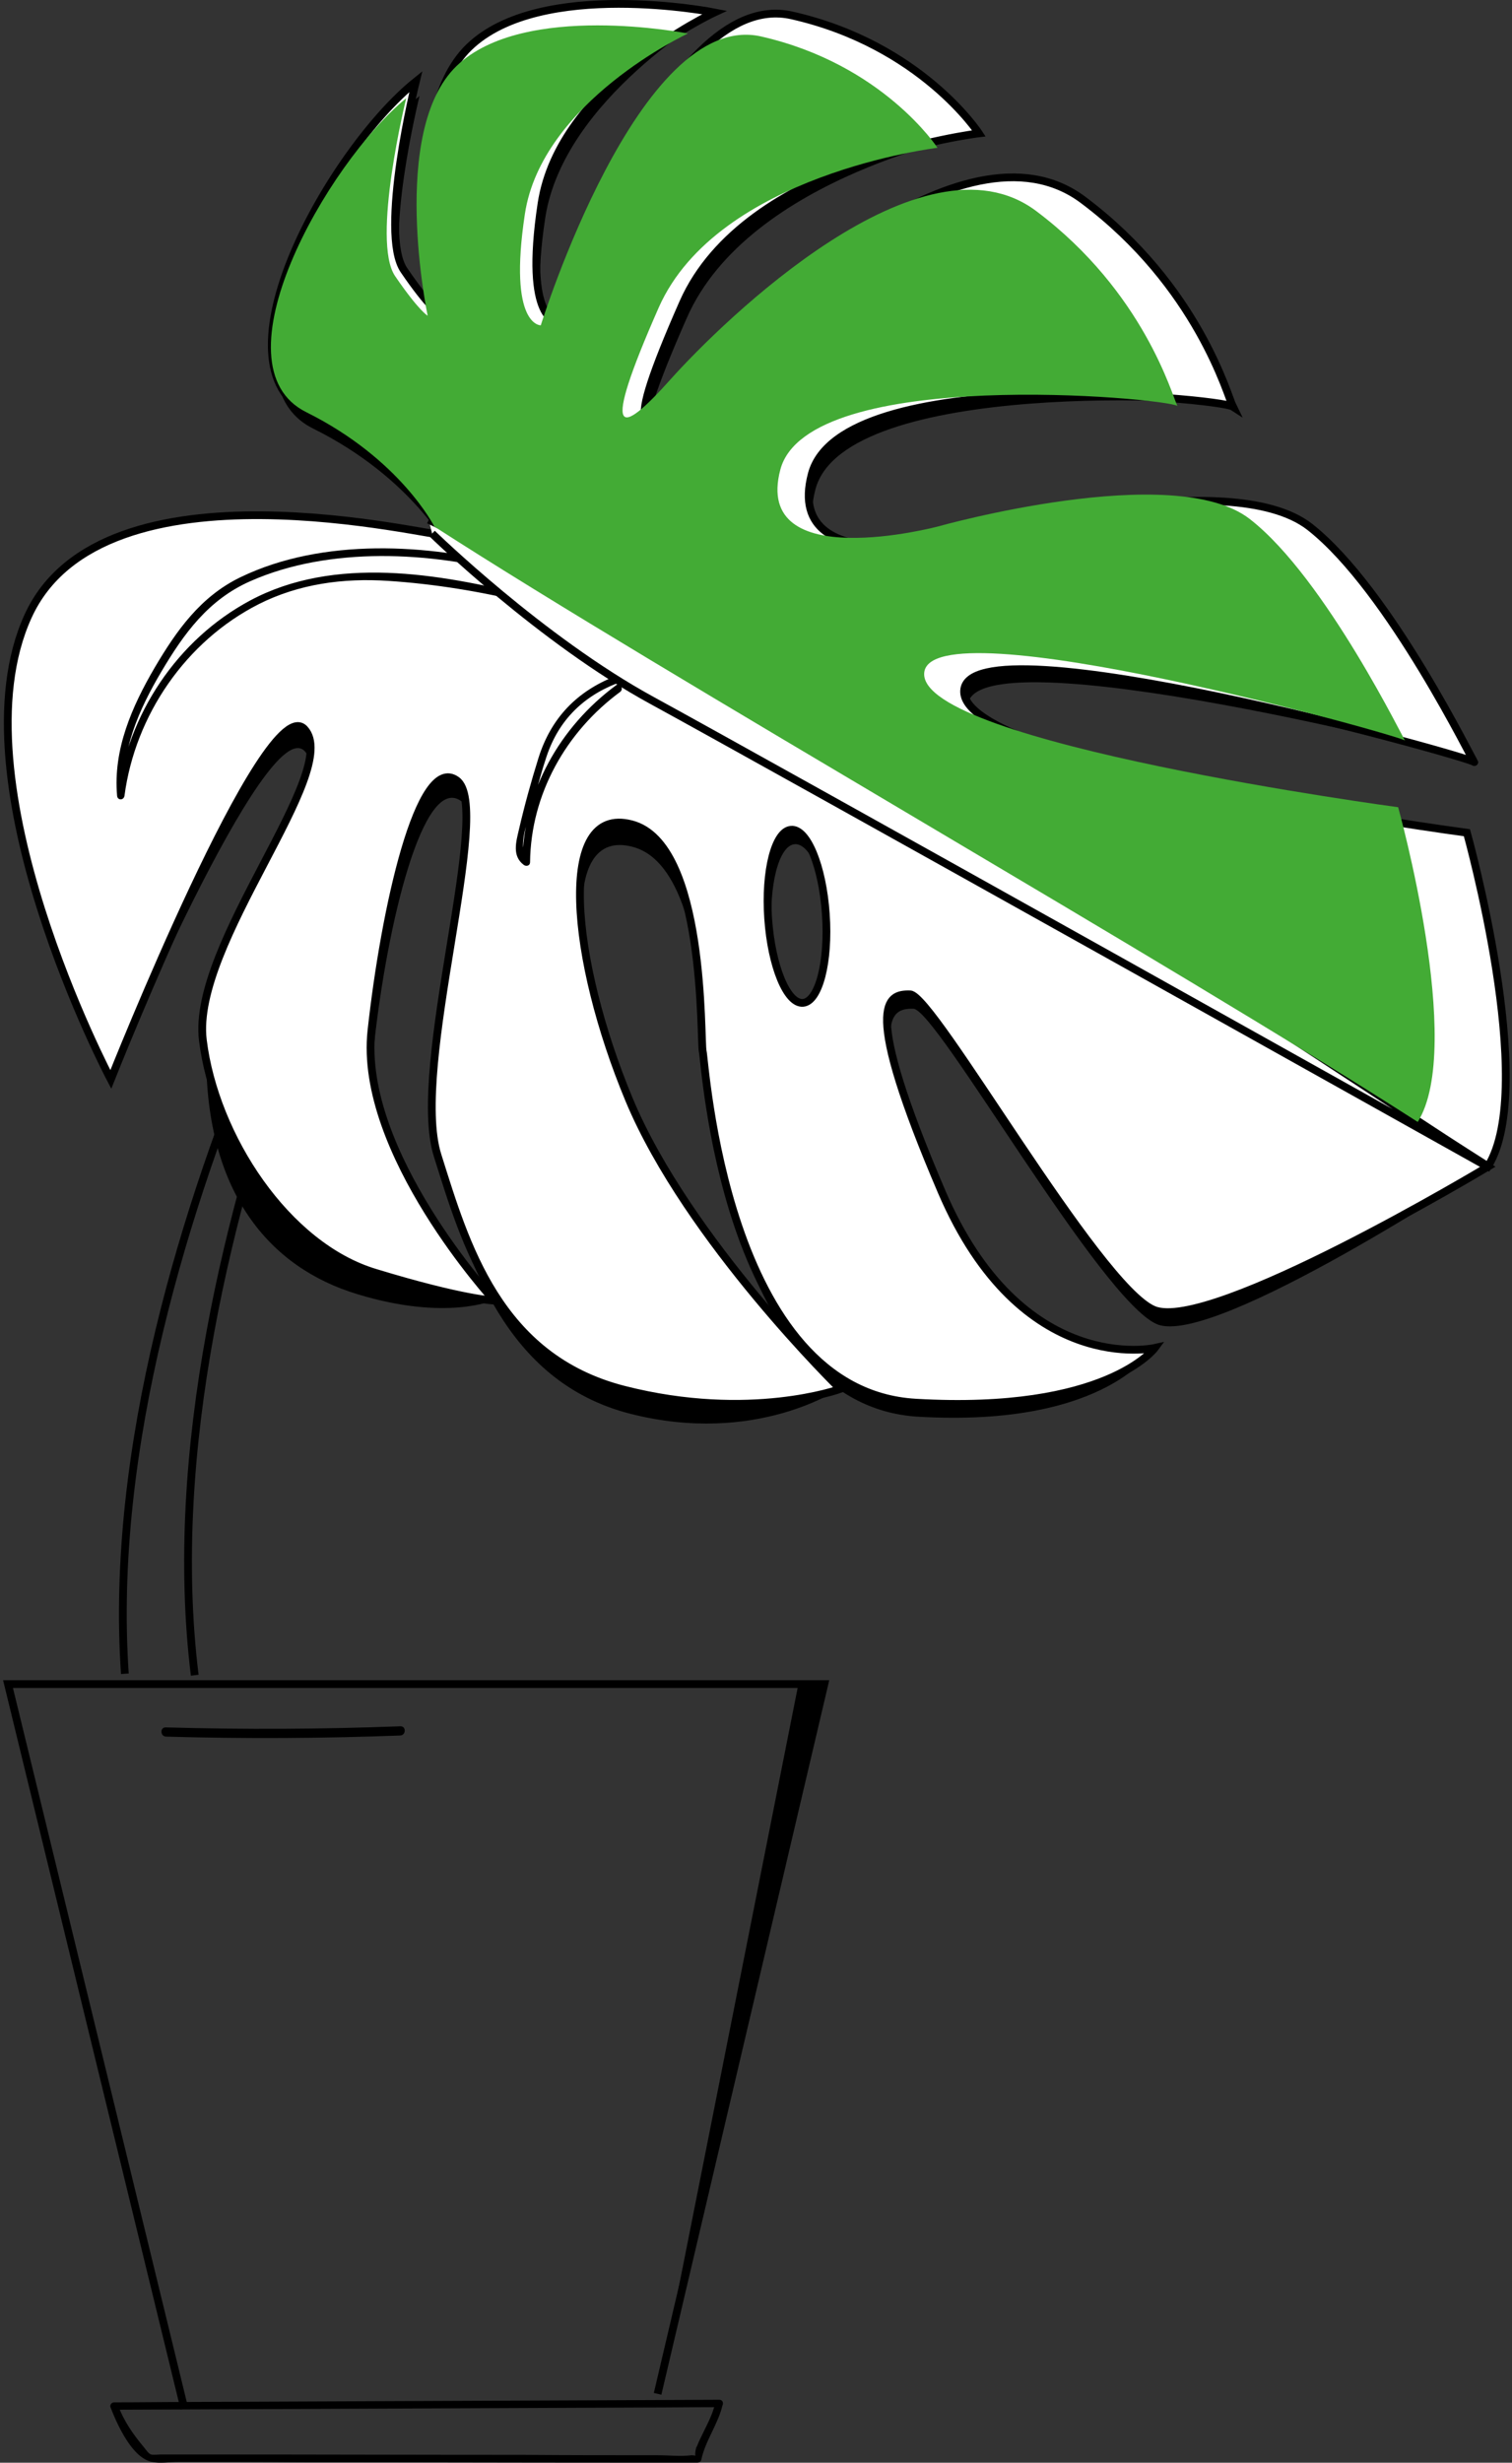 <svg width="390" height="635" viewBox="0 0 390 635" fill="none" xmlns="http://www.w3.org/2000/svg">
<rect x="0" y="0" width="390" height="635" fill="#333333" stroke="none"/>
<path d="M47.558 621.056L2.07 434.242H212.63L169.621 617.241" stroke="black" stroke-width="2" stroke-miterlimit="10"/>
<path d="M184.498 619.53C183.83 622.677 182.209 625.442 180.874 628.303C180.683 628.685 179.73 630.592 179.73 631.069C179.92 629.543 178.585 634.216 179.92 633.071C179.73 633.262 178.681 633.071 178.395 633.071C175.534 633.453 172.482 633.071 169.621 633.071C158.083 633.071 146.448 633.071 134.91 632.976C107.827 632.976 80.649 632.881 53.566 632.881C49.56 632.881 45.555 632.881 41.55 632.881C40.787 632.881 39.643 633.071 38.975 632.881C38.308 632.69 37.64 631.641 37.163 631.069C34.303 627.636 32.014 624.393 30.393 620.102C30.107 620.484 29.821 620.865 29.439 621.342C75.022 621.151 120.701 620.96 166.284 620.77C172.673 620.77 179.158 620.674 185.547 620.674C186.787 620.674 186.787 618.767 185.547 618.767C139.964 618.958 94.285 619.149 48.702 619.339C42.313 619.339 35.828 619.435 29.439 619.435C28.867 619.435 28.295 620.007 28.485 620.674C30.202 625.061 34.017 633.739 39.166 634.788C41.264 635.265 43.934 634.788 46.032 634.788C56.522 634.788 67.012 634.788 77.502 634.883C104.966 634.883 132.335 634.979 159.799 634.979C166.474 634.979 173.245 634.979 179.92 634.979C180.302 634.979 180.779 634.693 180.874 634.311C181.923 629.257 185.261 625.061 186.405 620.007C186.596 618.767 184.689 618.29 184.498 619.53Z" fill="black"/>
<path d="M114.216 178.29C114.216 178.29 36.019 316.47 50.228 431.953" stroke="black" stroke-width="2" stroke-miterlimit="10"/>
<path d="M110.02 180.102C110.02 180.102 24.29 315.706 32.205 431.571" stroke="black" stroke-width="2" stroke-miterlimit="10"/>
<path d="M318.862 108.77C318.768 108.77 318.768 108.676 318.862 108.77C318.768 108.77 318.862 108.865 318.862 108.77Z" fill="black"/>
<path d="M379.322 218.533C379.322 218.533 248.676 201.082 249.63 181.914C250.584 162.746 380.181 195.551 380.276 196.6C380.467 197.649 359.487 155.975 338.793 139.764C318.005 123.552 253.444 141.766 253.444 141.766C253.444 141.766 202.616 155.212 210.341 126.127C217.97 97.614 314.381 102.859 317.909 105.147C316.574 102.477 309.994 77.683 280.337 55.464C249.249 32.1 194.606 85.503 180.492 101.428C166.284 117.354 161.039 118.498 177.155 81.974C193.271 45.26 252.491 34.389 252.491 34.389C252.491 34.389 238.568 15.316 205.191 7.687C171.815 0.154 144.922 86.647 144.922 86.647C144.922 86.647 135.958 87.029 140.631 56.227C145.304 25.425 184.402 3.205 184.402 3.205C184.402 3.205 140.44 -1.944 121.94 15.889C103.44 33.721 114.025 84.168 114.025 84.168C114.025 84.168 111.736 83.023 105.156 73.392C98.576 63.76 108.208 24.757 108.208 24.757C86.275 42.399 54.996 97.709 80.744 110.488C106.492 123.266 115.742 141.671 115.742 141.671C179.348 182.772 315.144 256.582 383.9 300.735C396.678 280.137 379.322 218.533 379.322 218.533Z" fill="black"/>
<path d="M235.612 260.11C241.62 260.301 283.865 335.351 298.455 341.454C313.046 347.557 383.709 300.83 383.709 300.83L115.646 141.671C113.644 142.529 27.436 120.214 8.173 162.65C-11.185 205.087 28.581 278.325 28.581 278.325C28.581 278.325 68.823 182.963 78.646 193.738C88.468 204.514 53.279 246.95 53.184 271.935C53.089 307.41 69.396 326.864 92.283 333.73C115.17 340.691 127.28 335.256 127.28 335.256C127.28 335.256 93.141 300.735 96.478 269.361C99.912 237.986 109.162 199.651 118.889 206.517C128.616 213.288 106.396 278.897 113.548 301.593C120.701 324.289 130.046 356.235 162.564 364.532C195.083 372.828 216.539 358.047 216.539 358.047C216.539 358.047 178.108 323.335 163.041 287.193C147.974 251.051 143.778 213.288 163.137 218.342C182.495 223.301 181.351 272.031 181.923 274.701C182.59 277.276 187.549 362.434 236.851 365.295C286.154 368.156 297.692 347.462 297.692 347.462C297.692 347.462 264.125 359.096 243.527 310.843C223.119 262.59 229.604 259.92 235.612 260.11ZM213.965 239.417C214.823 251.719 212.153 262.018 208.052 262.304C203.952 262.59 199.946 252.863 199.088 240.561C198.23 228.26 200.9 217.96 205.001 217.674C209.101 217.388 213.106 227.115 213.965 239.417Z" fill="black"/>
<path d="M317.909 105.051C317.909 104.957 317.909 104.957 317.909 105.051V105.051Z" fill="white" stroke="black" stroke-width="2" stroke-miterlimit="10"/>
<path d="M378.369 214.718C378.369 214.718 247.723 197.267 248.677 178.099C249.63 158.932 380.085 195.455 380.276 196.504C380.467 197.553 358.629 152.161 337.84 135.854C317.051 119.642 252.491 137.857 252.491 137.857C252.491 137.857 201.663 151.303 209.387 122.217C217.016 93.704 314.476 102.573 318.005 104.861C316.67 102.191 309.041 73.773 279.383 51.554C248.295 28.19 193.653 81.593 179.539 97.518C165.33 113.444 160.085 114.588 176.201 78.064C192.318 41.541 252.491 34.389 252.491 34.389C252.491 34.389 237.615 11.502 204.238 3.968C170.861 -3.565 143.969 82.928 143.969 82.928C143.969 82.928 135.005 83.309 139.678 52.508C144.35 21.706 184.307 3.205 184.307 3.205C184.307 3.205 139.392 -5.663 120.987 12.169C102.486 30.002 113.072 80.449 113.072 80.449C113.072 80.449 110.783 79.304 104.203 69.673C97.623 60.041 107.255 21.038 107.255 21.038C85.321 38.68 54.043 93.99 79.79 106.768C105.538 119.547 114.788 137.952 114.788 137.952C178.395 179.053 315.049 256.678 383.805 300.735C396.678 280.137 378.369 214.718 378.369 214.718Z" fill="white" stroke="black" stroke-width="2" stroke-miterlimit="10"/>
<path d="M234.754 256.392C240.761 256.582 283.007 331.632 297.597 337.736C312.188 343.839 383.805 300.83 383.805 300.83L114.693 137.952C112.69 138.81 26.483 116.496 7.22 158.932C-12.139 201.368 28.581 278.325 28.581 278.325C28.581 278.325 68.728 177.146 78.551 188.017C88.373 198.793 49.274 243.422 52.326 268.217C55.378 293.011 73.878 321.333 96.86 328.199C119.747 335.161 127.471 335.351 127.471 335.351C127.471 335.351 92.378 297.111 95.811 265.737C99.244 234.363 108.113 194.311 117.744 201.177C127.471 207.948 105.633 275.273 112.881 297.97C120.033 320.666 128.425 350.037 160.943 358.334C193.462 366.63 216.73 358.143 216.73 358.143C216.73 358.143 177.346 319.712 162.278 283.57C147.211 247.428 143.397 207.471 162.851 212.525C182.209 217.484 180.588 268.407 181.255 271.077C181.923 273.652 186.882 358.811 236.184 361.671C285.486 364.532 297.883 347.558 297.883 347.558C297.883 347.558 263.458 355.378 242.859 307.22C222.166 258.871 228.746 256.201 234.754 256.392ZM213.011 235.698C213.869 248 211.199 258.299 207.099 258.585C202.998 258.871 198.993 249.144 198.135 236.842C197.276 224.541 199.946 214.242 204.047 213.956C208.148 213.574 212.153 223.301 213.011 235.698Z" fill="white" stroke="black" stroke-width="2" stroke-miterlimit="10"/>
<path d="M173.722 173.808C175.725 150.921 184.403 126.699 199.374 109.057C214.346 91.511 237.615 84.454 253.349 67.766C254.208 66.907 252.872 65.477 252.014 66.43C235.326 84.168 210.436 91.415 195.369 110.965C181.732 128.702 173.722 151.684 171.815 173.808C171.719 175.048 173.627 174.952 173.722 173.808Z" fill="black"/>
<path d="M250.107 66.811C229.699 86.17 200.137 95.325 184.212 119.547C177.155 130.227 171.91 142.91 169.812 155.594C169.431 158.168 169.049 160.743 169.049 163.318C169.049 164.939 168.572 168.372 169.431 169.898C169.812 170.565 170.098 170.947 170.956 171.042C171.433 171.042 171.815 170.661 172.196 170.47C173.436 169.707 172.482 169.612 172.482 169.612C172.482 170.852 174.389 170.852 174.389 169.612C174.389 168.849 174.485 167.895 173.627 167.609C172.768 167.323 172.387 168.277 171.815 168.181C170.956 168.086 171.147 168.277 170.861 166.656C170.67 165.321 170.766 163.89 170.861 162.555C170.956 159.503 171.433 156.356 172.005 153.4C174.485 140.908 179.825 128.606 187.168 118.307C203.189 95.802 231.702 86.742 251.347 68.147C252.3 67.384 250.965 65.953 250.107 66.811Z" fill="black"/>
<path d="M206.908 191.068C221.594 154.449 264.507 151.588 298.551 151.112C303.51 151.016 309.136 151.493 313.904 149.967C315.048 149.586 314.572 147.774 313.427 148.155C308.945 149.586 303.605 149.204 298.932 149.3C291.017 149.395 283.198 149.491 275.378 150.158C257.45 151.588 238.663 155.212 223.882 166.084C215.3 172.377 209.101 180.865 205.096 190.687C204.619 191.641 206.526 192.213 206.908 191.068Z" fill="black"/>
<path d="M204.429 188.494C206.145 166.751 228.746 155.88 247.628 152.256C269.752 148.06 293.306 148.346 315.716 150.063C316.956 150.158 316.956 148.251 315.716 148.155C302.651 147.202 289.491 146.916 276.331 147.488C264.316 148.06 252.11 148.823 240.475 151.875C222.833 156.452 204.047 168.563 202.521 188.398C202.426 189.733 204.333 189.733 204.429 188.494Z" fill="black"/>
<path d="M254.112 215.672C286.058 237.796 332.5 234.84 358.82 265.642C359.201 265.165 359.583 264.688 359.964 264.116C347.662 254.866 333.358 248.476 318.291 245.52C309.899 243.899 301.126 244.185 292.924 241.706C284.437 239.131 277.571 233.314 271.087 227.592C270.133 226.829 268.798 228.164 269.751 228.927C275.664 234.077 281.862 239.417 289.205 242.373C296.834 245.425 305.035 245.329 313.046 246.474C329.734 248.953 345.564 255.533 359.01 265.642C359.964 266.309 360.822 264.879 360.155 264.116C333.644 233.123 287.107 236.079 255.066 213.86C254.112 213.288 253.158 215.004 254.112 215.672Z" fill="black"/>
<path d="M132.621 146.058C110.497 140.145 83.223 138.619 62.053 148.823C51.754 153.782 45.555 162.555 39.929 172.091C34.016 182.2 29.153 193.262 30.202 205.182C30.297 206.422 31.919 206.422 32.109 205.182C34.875 184.393 47.939 165.321 66.726 155.784C77.12 150.54 88.564 149.014 100.102 149.777C111.927 150.54 124.229 152.542 135.672 155.403C136.817 155.689 137.389 153.877 136.149 153.591C113.262 147.869 86.275 143.197 64.532 154.831C45.651 164.939 32.968 184.202 30.202 205.277C30.869 205.277 31.442 205.277 32.109 205.277C31.06 193.643 35.828 182.963 41.645 173.14C47.462 163.318 53.756 154.64 64.532 149.872C85.035 140.813 111.069 142.243 132.239 147.965C133.288 148.251 133.765 146.439 132.621 146.058Z" fill="black"/>
<path d="M145.304 158.073C145.876 145.009 145.972 131.944 146.735 118.975C147.497 106.101 147.879 90.843 154.173 79.209C153.601 78.923 153.028 78.732 152.456 78.446C143.015 101.047 138.343 125.364 139.01 149.872C139.01 151.112 140.917 151.112 140.917 149.872C140.25 125.459 144.923 101.428 154.268 78.923C154.65 77.874 153.028 77.206 152.552 78.16C146.639 89.126 145.972 103.145 145.113 115.256C144.064 129.465 144.064 143.674 143.492 157.978C143.397 159.313 145.304 159.313 145.304 158.073Z" fill="black"/>
<path d="M111.45 137.57C111.45 137.57 139.582 165.035 168.286 180.674C196.99 196.313 383.709 300.83 383.709 300.83L231.607 201.177C197.562 178.862 161.897 158.741 124.897 140.908L110.592 134.042" fill="white"/>
<path d="M111.45 137.57C111.45 137.57 139.582 165.035 168.286 180.674C196.99 196.313 383.709 300.83 383.709 300.83L231.607 201.177C197.562 178.862 161.897 158.741 124.897 140.908L110.592 134.042" stroke="black" stroke-width="2" stroke-miterlimit="10"/>
<path d="M158.941 176.669C144.35 187.445 135.005 204.038 134.719 222.347C135.291 222.156 135.768 221.87 136.34 221.68C132.907 219.009 136.531 210.618 137.484 207.185C138.533 203.37 139.487 199.556 140.727 195.836C143.683 186.3 149.881 179.816 159.132 176.192C160.276 175.715 159.799 173.903 158.655 174.38C148.737 178.29 142.157 185.156 138.915 195.36C137.008 201.463 135.291 207.661 133.861 213.86C133.098 217.102 132.049 220.726 135.1 223.015C135.768 223.491 136.721 223.205 136.721 222.347C136.912 204.8 145.972 188.684 159.99 178.385C160.943 177.622 159.99 175.906 158.941 176.669Z" fill="black"/>
<path d="M42.79 447.783C62.911 448.355 83.033 448.26 103.25 447.497C104.775 447.402 104.775 445.018 103.25 445.113C83.128 445.876 63.007 445.971 42.79 445.399C41.264 445.304 41.264 447.688 42.79 447.783Z" fill="black"/>
<path d="M169.621 617.242L205.954 434.146L212.63 434.242L186.214 546.769" fill="black"/>
<g style="mix-blend-mode:multiply">
<path d="M360.632 208.138C360.632 208.138 237.424 191.641 238.378 173.617C239.331 155.594 362.348 190.02 362.444 190.973C362.634 191.927 342.036 149.109 322.391 133.851C302.842 118.593 241.906 135.759 241.906 135.759C241.906 135.759 194.034 148.442 201.282 121.073C208.434 94.181 300.363 102.573 303.701 104.671C302.365 102.191 295.213 75.394 267.272 54.415C237.901 32.386 186.501 82.737 173.055 97.709C159.704 112.681 154.745 113.73 169.908 79.304C185.165 44.879 241.811 38.108 241.811 38.108C241.811 38.108 227.792 16.556 196.323 9.404C164.853 2.252 139.487 83.882 139.487 83.882C139.487 83.882 131 84.168 135.386 55.178C139.773 26.188 177.441 8.641 177.441 8.641C177.441 8.641 135.1 0.249 117.745 17.033C100.293 33.912 110.306 81.402 110.306 81.402C110.306 81.402 108.113 80.258 101.914 71.198C95.716 62.139 104.775 25.329 104.775 25.329C84.272 42.113 54.71 94.276 79.028 106.292C103.345 118.403 112.023 135.759 112.023 135.759C172.006 174.476 300.935 247.714 365.686 289.291C377.892 269.838 360.632 208.138 360.632 208.138Z" fill="#43AB35"/>
</g>
</svg>
